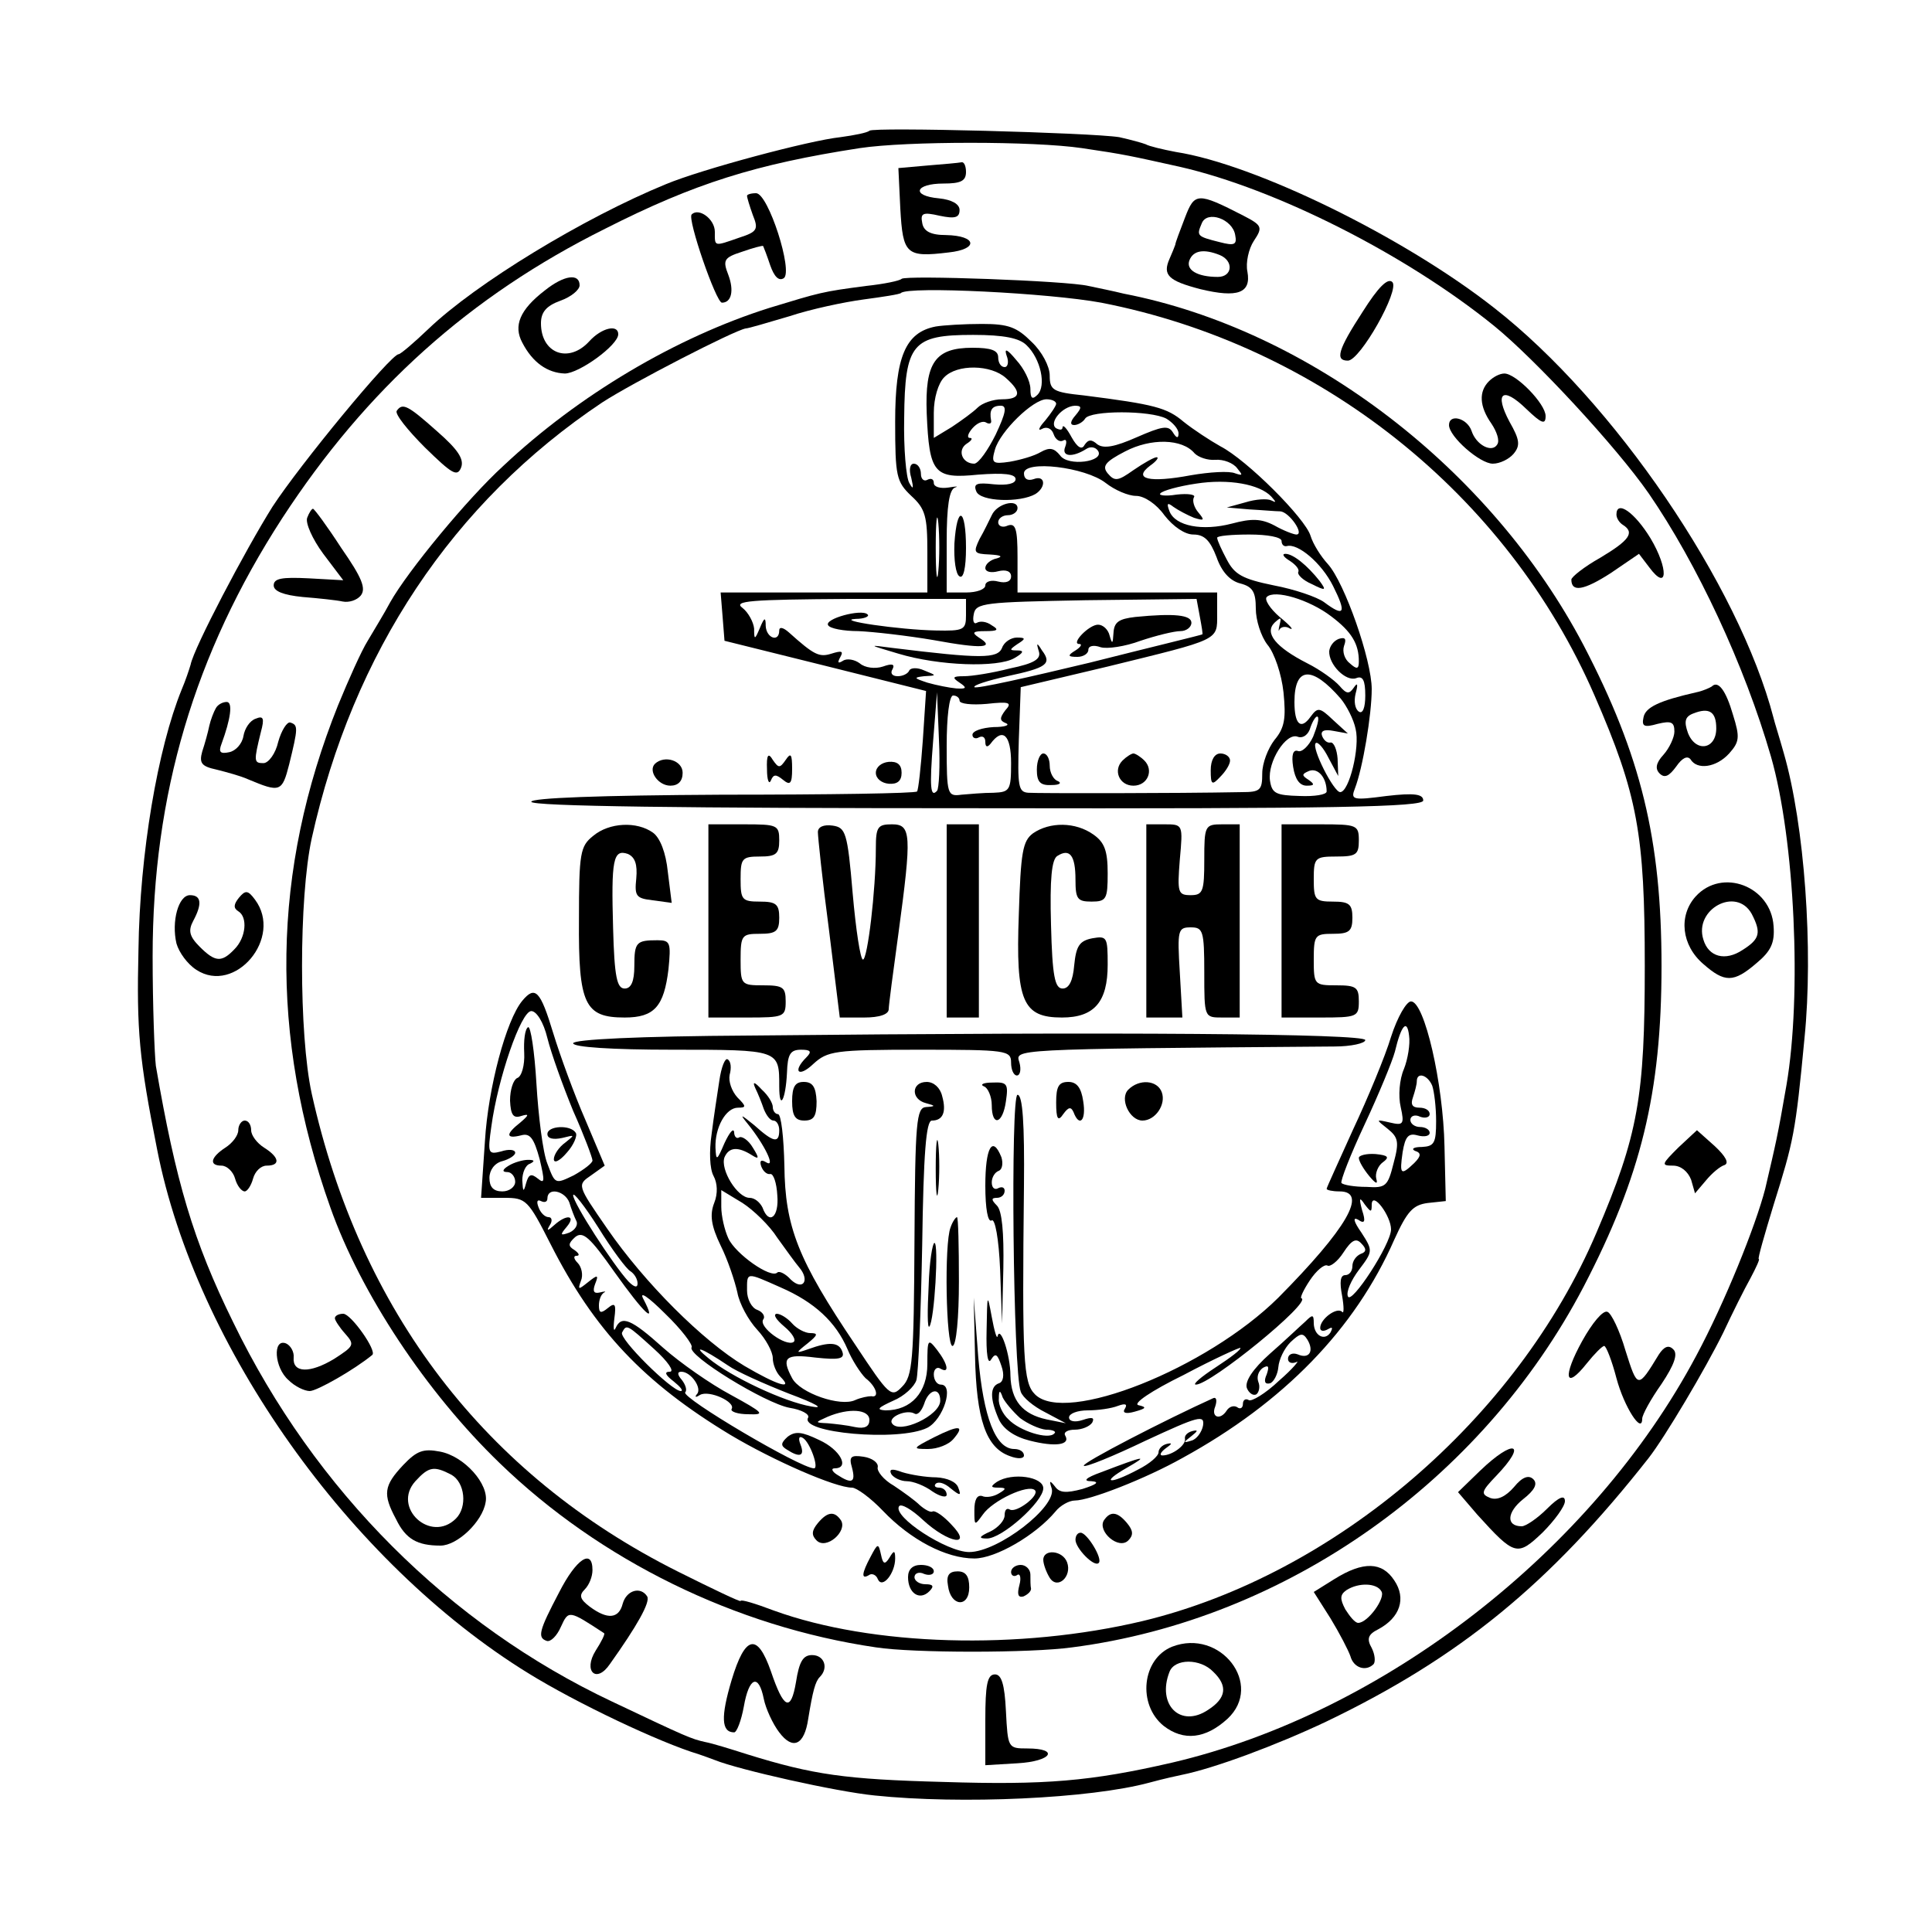 <?xml version="1.0" standalone="no"?>
<!DOCTYPE svg PUBLIC "-//W3C//DTD SVG 20010904//EN"
 "http://www.w3.org/TR/2001/REC-SVG-20010904/DTD/svg10.dtd">
<svg version="1.0" xmlns="http://www.w3.org/2000/svg"
 width="300pt" height="300pt" viewBox="0 0 300 300"
 preserveAspectRatio="xMidYMid meet">
<g transform="translate(0,300) scale(0.1,-0.1)"
fill="#000000" stroke="none">
<path d="M1350 2797 c-3 -3 -23 -7 -45 -10 -48 -5 -216 -50 -271 -73 -127 -52
-295 -154 -369 -225 -22 -21 -43 -39 -46 -39 -12 0 -153 -171 -196 -237 -42
-67 -122 -219 -127 -245 -2 -7 -8 -25 -14 -39 -37 -91 -65 -254 -67 -404 -3
-126 1 -169 29 -310 60 -306 299 -642 576 -813 76 -47 205 -108 265 -126 6 -2
17 -6 25 -9 37 -15 188 -49 248 -55 134 -14 335 -5 427 20 22 6 45 11 50 12
50 10 147 46 225 83 206 99 346 213 500 409 25 32 88 138 116 195 14 30 33 68
42 84 9 17 15 30 13 30 -2 0 9 38 23 84 31 99 34 111 48 259 14 138 0 331 -32
442 -7 25 -15 50 -16 55 -54 207 -248 492 -434 637 -140 110 -371 223 -494
242 -21 4 -42 9 -47 12 -5 2 -23 7 -41 11 -44 7 -382 16 -388 10z m330 -27
c68 -10 75 -12 152 -29 149 -34 351 -136 488 -247 64 -52 190 -188 240 -260
75 -109 149 -267 190 -409 37 -129 48 -370 24 -510 -14 -81 -16 -88 -33 -161
-15 -58 -63 -177 -107 -259 -161 -303 -485 -555 -814 -632 -126 -29 -197 -35
-355 -30 -152 4 -202 11 -305 43 -25 8 -54 17 -65 19 -22 5 -27 7 -145 63
-252 119 -461 327 -588 589 -62 126 -89 218 -120 398 -2 17 -5 93 -5 170 0
251 65 470 201 680 131 201 291 345 502 450 138 70 233 100 395 125 73 11 270
11 345 0z"/>
<path d="M1440 2743 l-45 -4 3 -63 c4 -71 9 -76 75 -68 47 5 44 26 -4 27 -24
0 -35 6 -37 19 -3 15 1 17 27 11 24 -5 31 -3 31 9 0 9 -12 16 -32 18 -44 4
-37 23 7 23 27 0 35 4 35 18 0 9 -3 16 -7 15 -5 -1 -28 -3 -53 -5z"/>
<path d="M1160 2696 c0 -3 4 -16 9 -30 9 -22 7 -26 -21 -35 -40 -14 -38 -14
-38 9 0 20 -25 38 -36 27 -7 -7 38 -137 47 -137 15 0 19 19 10 43 -9 23 -7 27
21 36 17 6 32 10 33 9 1 -2 6 -15 11 -30 6 -17 13 -25 21 -20 15 10 -24 132
-43 132 -8 0 -14 -2 -14 -4z"/>
<path d="M1840 2662 c-8 -21 -15 -39 -15 -42 -1 -3 -5 -13 -9 -22 -11 -25 -2
-34 48 -47 58 -14 79 -6 73 27 -3 14 2 36 10 48 14 21 13 24 -16 39 -72 37
-76 36 -91 -3z m78 -27 c3 -15 -1 -17 -24 -11 -36 9 -36 10 -28 29 8 21 48 7
52 -18z m-24 -31 c22 -9 20 -34 -3 -34 -32 0 -50 11 -44 26 6 15 22 18 47 8z"/>
<path d="M846 2549 c-39 -30 -49 -55 -35 -81 16 -31 39 -47 66 -48 22 0 83 44
83 61 0 16 -26 10 -45 -11 -32 -35 -75 -19 -75 28 0 17 8 27 30 35 17 6 30 17
30 24 0 19 -24 16 -54 -8z"/>
<path d="M1400 2567 c-3 -3 -27 -8 -55 -11 -69 -9 -71 -10 -150 -34 -146 -46
-297 -136 -413 -245 -56 -51 -149 -164 -176 -212 -9 -17 -25 -43 -35 -60 -10
-16 -30 -61 -46 -100 -103 -257 -107 -513 -12 -780 47 -133 149 -287 263 -397
156 -151 366 -254 584 -286 58 -9 240 -9 305 0 332 43 636 258 794 560 89 171
121 301 121 498 0 197 -32 327 -121 498 -144 274 -425 490 -714 546 -16 4 -41
9 -55 12 -33 8 -284 17 -290 11z m310 -37 c339 -66 630 -297 766 -610 67 -154
78 -215 78 -420 0 -203 -10 -262 -75 -414 -123 -289 -406 -531 -704 -603 -193
-46 -421 -39 -573 16 -29 11 -52 18 -52 15 0 -2 -44 19 -98 46 -299 150 -493
404 -568 742 -20 92 -20 304 0 396 64 289 219 522 451 677 46 30 205 112 223
115 4 0 34 9 68 19 33 11 85 22 115 26 30 4 56 8 58 10 11 11 230 0 311 -15z"/>
<path d="M1453 2493 c-47 -9 -63 -47 -63 -148 0 -85 2 -93 25 -115 22 -20 25
-32 25 -87 l0 -63 -161 0 -160 0 3 -37 3 -38 157 -39 156 -39 -5 -76 c-3 -42
-7 -78 -9 -80 -3 -3 -138 -5 -302 -5 -191 -1 -297 -5 -297 -11 0 -7 238 -10
693 -10 560 -1 692 2 692 12 0 10 -14 12 -57 7 -53 -7 -56 -6 -49 12 12 31 26
114 26 154 0 45 -42 165 -68 194 -11 12 -23 31 -27 44 -8 27 -99 118 -140 139
-16 9 -42 26 -57 38 -26 22 -45 27 -155 41 -48 5 -53 8 -53 31 0 14 -12 37
-28 52 -23 23 -36 28 -77 28 -28 0 -60 -2 -72 -4z m141 -29 c22 -21 31 -63 17
-77 -8 -8 -11 -6 -11 9 0 12 -10 32 -22 45 -14 17 -19 19 -15 7 4 -10 2 -18
-3 -18 -6 0 -10 7 -10 15 0 11 -11 15 -40 15 -58 0 -74 -23 -71 -102 4 -93 11
-102 80 -95 40 3 58 1 58 -7 0 -7 -13 -10 -34 -8 -26 3 -32 1 -27 -11 6 -16
68 -18 92 -4 17 11 15 30 -3 23 -9 -3 -15 0 -15 9 0 21 95 10 127 -15 14 -11
35 -20 47 -20 13 0 32 -13 44 -30 14 -18 32 -30 45 -30 17 0 26 -9 36 -35 8
-23 21 -37 37 -41 19 -5 24 -13 24 -39 0 -18 8 -43 18 -56 11 -13 22 -46 25
-74 4 -40 2 -55 -14 -74 -10 -13 -19 -36 -19 -52 0 -26 -3 -29 -32 -29 -102
-2 -316 -2 -331 -1 -16 1 -17 10 -15 82 l3 82 135 32 c175 43 170 40 170 81
l0 34 -155 0 -155 0 0 55 c0 44 -3 53 -15 49 -8 -4 -15 -1 -15 5 0 6 7 11 15
11 8 0 15 5 15 11 0 15 -32 7 -40 -11 -4 -8 -12 -25 -19 -37 -10 -21 -9 -23
16 -24 17 -1 21 -3 11 -6 -10 -2 -18 -9 -18 -15 0 -6 9 -8 20 -5 12 3 20 0 20
-8 0 -8 -8 -11 -20 -8 -11 3 -20 0 -20 -6 0 -6 -13 -11 -30 -11 l-30 0 0 79
c0 55 4 81 13 84 6 2 2 2 -10 0 -13 -2 -23 1 -23 7 0 6 -4 8 -10 5 -5 -3 -10
1 -10 9 0 9 -5 16 -11 16 -6 0 -8 -9 -4 -22 4 -17 3 -19 -3 -8 -5 8 -9 54 -8
101 1 116 13 129 107 129 48 0 72 -5 83 -16z m-32 -51 c25 -22 23 -33 -6 -33
-14 0 -31 -6 -38 -13 -7 -7 -25 -20 -40 -30 l-28 -17 0 39 c0 23 7 46 16 55
20 21 73 20 96 -1z m78 -40 c0 -3 -8 -15 -17 -26 -10 -11 -12 -17 -5 -13 7 4
15 1 18 -8 3 -9 10 -13 15 -10 5 3 6 -2 3 -10 -6 -15 11 -17 33 -3 6 4 14 3
18 -3 11 -17 -47 -25 -59 -7 -9 11 -16 13 -30 5 -10 -6 -31 -12 -48 -15 -27
-4 -29 -2 -23 19 8 28 59 78 80 78 8 0 15 -3 15 -7z m-94 -48 c-12 -24 -26
-44 -33 -45 -19 0 -27 21 -12 31 8 5 10 9 5 9 -5 0 -3 7 4 15 7 8 16 12 21 9
5 -3 9 -2 8 3 -3 16 1 23 15 23 10 0 8 -11 -8 -45z m124 30 c-8 -9 -9 -15 -2
-15 6 0 14 5 17 10 8 13 101 13 126 0 10 -6 19 -16 19 -23 0 -8 -3 -8 -9 2 -7
11 -17 9 -56 -8 -34 -15 -51 -18 -61 -11 -9 8 -14 8 -20 -1 -4 -8 -11 -4 -20
12 -7 13 -13 20 -14 16 0 -5 -4 -5 -10 -2 -12 8 9 34 29 35 11 0 11 -3 1 -15z
m185 -59 c6 -6 20 -11 32 -10 13 1 28 -5 34 -13 9 -11 9 -12 -3 -8 -9 4 -40 2
-69 -3 -64 -12 -91 -6 -63 15 10 7 14 13 10 13 -4 0 -20 -9 -36 -20 -24 -17
-29 -18 -40 -5 -9 11 -4 18 27 34 40 21 89 20 108 -3z m119 -67 c8 -9 8 -10 0
-6 -6 3 -24 2 -40 -3 l-29 -8 35 -3 c19 -1 41 -3 48 -3 14 -1 38 -36 25 -36
-4 0 -20 6 -34 14 -21 11 -36 11 -66 3 -46 -12 -88 -4 -97 19 -5 13 -3 14 6 7
7 -5 22 -13 32 -17 16 -5 17 -4 7 8 -7 8 -10 19 -7 24 3 4 -9 6 -27 4 -18 -3
-29 -1 -25 2 3 4 28 11 55 15 51 8 99 -1 117 -20z m-517 -116 c-2 -21 -4 -4
-4 37 0 41 2 58 4 38 2 -21 2 -55 0 -75z m533 47 c0 -5 3 -9 8 -8 17 5 54 -26
72 -62 21 -42 18 -49 -14 -25 -11 8 -46 20 -78 26 -49 10 -61 17 -73 40 -8 15
-15 30 -15 34 0 3 23 5 50 5 28 0 50 -4 50 -10z m77 -117 c32 -24 43 -43 43
-70 0 -12 -3 -13 -14 -3 -8 6 -12 18 -9 27 4 11 2 14 -8 11 -8 -3 -14 -11 -15
-19 -1 -21 26 -48 42 -42 10 4 14 -3 14 -27 0 -19 -4 -29 -10 -25 -6 4 -8 16
-5 28 4 15 3 18 -3 9 -7 -10 -11 -10 -22 3 -8 9 -30 25 -50 35 -49 25 -67 47
-51 63 10 9 11 9 8 -3 -2 -8 -2 -12 0 -7 3 4 10 5 16 1 7 -3 0 5 -16 18 -15
13 -24 27 -20 31 12 12 66 -4 100 -30z m-567 2 c0 -23 -3 -25 -47 -24 -56 1
-159 16 -124 18 13 0 22 4 18 7 -9 9 -68 -7 -61 -17 3 -5 24 -9 47 -9 23 -1
76 -7 117 -14 76 -14 96 -12 70 4 -12 8 -9 10 10 10 19 0 22 2 10 9 -8 6 -18
7 -23 4 -5 -3 -7 3 -5 13 3 18 16 19 174 22 l172 2 5 -27 c3 -16 5 -28 4 -28
-1 -1 -80 -20 -175 -44 -96 -23 -176 -41 -179 -38 -2 3 20 10 51 17 61 13 70
19 54 40 -8 13 -9 12 -5 -1 4 -12 -6 -19 -45 -27 -27 -7 -59 -12 -71 -12 -18
0 -19 -2 -7 -10 12 -8 11 -10 -5 -9 -11 1 -31 5 -45 9 -21 7 -22 8 -5 10 20 1
20 1 0 9 -11 5 -21 4 -23 0 -2 -5 -10 -9 -18 -9 -9 0 -12 5 -8 11 4 8 -1 9
-15 4 -12 -4 -28 -2 -36 5 -8 6 -20 8 -26 4 -8 -5 -9 -3 -4 6 5 9 2 10 -14 5
-19 -6 -27 -2 -66 33 -9 8 -15 9 -15 3 0 -19 -20 -12 -21 7 0 14 -2 14 -9 -3
-8 -19 -9 -19 -9 -1 -1 10 -9 25 -18 32 -15 11 11 13 165 14 l182 0 0 -25z
m582 -130 c9 -11 20 -32 23 -47 7 -28 -10 -98 -24 -98 -10 0 -45 69 -38 76 3
3 12 -7 20 -23 l15 -28 -1 27 c-1 14 -6 26 -11 25 -5 -1 -10 3 -13 10 -3 8 3
11 18 8 l22 -4 -23 21 c-21 20 -24 20 -35 5 -15 -21 -25 -12 -25 23 0 55 27
57 72 5z m-627 -143 c-10 -11 -12 4 -6 78 l6 75 3 -74 c2 -40 0 -76 -3 -79z
m35 140 c0 -5 19 -7 42 -5 36 4 40 2 29 -10 -9 -12 -9 -16 1 -20 7 -3 -2 -6
-19 -6 -18 -1 -33 -6 -33 -12 0 -5 5 -7 10 -4 6 3 10 0 10 -7 0 -8 3 -9 8 -3
19 26 32 14 32 -30 0 -42 -2 -45 -27 -46 -16 0 -38 -2 -50 -3 -22 -3 -23 0
-23 76 0 45 4 78 10 78 6 0 10 -4 10 -8z m549 -56 c-7 -15 -18 -25 -24 -22 -7
2 -10 -6 -7 -25 3 -19 10 -29 21 -29 12 0 13 2 3 9 -11 7 -11 9 1 14 14 5 27
-11 27 -32 0 -5 -19 -8 -42 -7 -37 1 -43 4 -46 24 -4 29 25 75 43 68 8 -3 17
3 20 15 4 11 9 18 11 16 3 -2 -1 -16 -7 -31z"/>
<path d="M1482 2156 c-1 -25 2 -48 8 -51 6 -4 10 13 10 44 0 63 -14 68 -18 7z"/>
<path d="M1610 1805 c0 -19 5 -25 23 -24 12 0 16 3 10 6 -7 2 -13 13 -13 24 0
10 -4 19 -10 19 -5 0 -10 -11 -10 -25z"/>
<path d="M1743 1819 c-15 -15 -5 -39 17 -39 22 0 32 24 17 39 -6 6 -14 11 -17
11 -3 0 -11 -5 -17 -11z"/>
<path d="M1880 1804 c0 -23 2 -24 15 -10 8 8 15 19 15 25 0 6 -7 11 -15 11 -9
0 -15 -10 -15 -26z"/>
<path d="M2003 2129 c9 -6 15 -13 13 -17 -2 -4 7 -13 21 -19 22 -11 23 -10 12
5 -19 24 -41 42 -53 42 -6 0 -3 -5 7 -11z"/>
<path d="M1763 2042 c-26 -3 -33 -8 -34 -25 -1 -17 -2 -18 -6 -4 -2 9 -10 17
-18 17 -14 0 -43 -30 -29 -30 5 0 2 -5 -6 -10 -13 -8 -12 -10 3 -10 9 0 17 5
17 11 0 6 8 8 19 4 10 -3 38 1 62 10 24 8 52 15 62 15 9 0 17 6 17 13 0 12
-26 15 -87 9z"/>
<path d="M1556 1994 c-7 -17 -33 -17 -171 0 -38 5 -37 5 10 -9 63 -19 154 -22
180 -7 14 8 16 12 5 12 -13 0 -13 1 0 10 13 8 13 10 -1 10 -9 0 -20 -7 -23
-16z"/>
<path d="M1191 1805 c0 -16 3 -24 6 -17 4 10 8 10 19 1 11 -9 14 -6 14 17 0
23 -2 26 -10 14 -9 -13 -11 -13 -20 0 -7 12 -10 8 -9 -15z"/>
<path d="M1017 1814 c-11 -11 5 -34 24 -34 12 0 19 7 19 20 0 19 -28 28 -43
14z"/>
<path d="M1360 1800 c0 -9 9 -16 20 -17 13 -1 20 4 20 17 0 13 -7 18 -20 17
-11 -1 -20 -8 -20 -17z"/>
<path d="M921 1702 c-20 -16 -22 -26 -22 -130 -1 -132 9 -152 71 -152 46 0 61
17 68 75 4 41 3 45 -17 45 -33 0 -36 -3 -36 -40 0 -24 -5 -35 -15 -35 -12 0
-16 18 -18 94 -3 106 0 123 23 115 11 -5 15 -16 13 -38 -3 -28 0 -31 26 -34
l29 -4 -6 48 c-3 30 -12 53 -23 61 -25 18 -68 16 -93 -5z"/>
<path d="M1100 1570 l0 -150 60 0 c57 0 60 1 60 25 0 22 -4 25 -35 25 -34 0
-35 1 -35 40 0 38 2 40 30 40 25 0 30 4 30 25 0 21 -5 25 -30 25 -28 0 -30 3
-30 35 0 32 2 35 30 35 25 0 30 4 30 25 0 24 -3 25 -55 25 l-55 0 0 -150z"/>
<path d="M1270 1708 c0 -7 7 -75 17 -150 l17 -138 38 0 c24 0 38 5 38 13 0 6
7 59 15 117 21 155 20 170 -10 170 -22 0 -25 -4 -25 -37 0 -66 -13 -173 -20
-173 -4 0 -11 46 -16 103 -8 95 -11 102 -31 105 -14 2 -23 -2 -23 -10z"/>
<path d="M1470 1570 l0 -150 25 0 25 0 0 150 0 150 -25 0 -25 0 0 -150z"/>
<path d="M1604 1706 c-16 -12 -19 -29 -22 -126 -5 -135 6 -160 67 -160 50 0
71 24 71 82 0 43 -1 45 -24 41 -20 -4 -25 -12 -28 -42 -2 -24 -8 -36 -18 -36
-12 0 -16 19 -18 99 -2 71 1 102 10 107 19 12 28 1 28 -37 0 -30 3 -34 25 -34
23 0 25 4 25 44 0 35 -5 48 -22 60 -28 20 -68 20 -94 2z"/>
<path d="M1780 1570 l0 -150 28 0 28 0 -4 70 c-4 66 -3 70 17 70 19 0 21 -5
21 -70 0 -70 0 -70 28 -70 l27 0 0 150 0 150 -27 0 c-27 0 -28 -2 -28 -55 0
-49 -2 -55 -21 -55 -20 0 -21 4 -17 55 5 55 5 55 -24 55 l-28 0 0 -150z"/>
<path d="M1990 1570 l0 -150 60 0 c57 0 60 1 60 25 0 22 -4 25 -35 25 -34 0
-35 1 -35 40 0 38 2 40 30 40 25 0 30 4 30 25 0 21 -5 25 -30 25 -28 0 -30 3
-30 35 0 33 2 35 35 35 31 0 35 3 35 25 0 24 -3 25 -60 25 l-60 0 0 -150z"/>
<path d="M811 1446 c-25 -30 -53 -135 -58 -218 l-6 -88 36 0 c34 0 37 -3 72
-72 68 -134 145 -215 279 -296 67 -40 163 -82 189 -82 7 0 29 -16 48 -36 43
-45 98 -74 142 -74 33 0 95 36 126 73 7 9 21 17 30 17 23 0 110 34 167 66 157
86 268 200 329 339 20 44 29 54 52 57 l28 3 -2 85 c-2 98 -31 225 -52 225 -7
0 -21 -24 -31 -55 -9 -30 -36 -95 -59 -144 -22 -49 -41 -90 -41 -92 0 -2 9 -4
20 -4 45 0 11 -58 -95 -165 -111 -110 -331 -198 -378 -150 -18 18 -20 53 -17
323 1 97 -2 142 -10 142 -11 0 -7 -430 5 -461 3 -9 20 -23 38 -32 l32 -17 -30
6 c-37 8 -55 29 -56 68 0 32 -16 79 -20 61 -1 -5 -5 8 -9 30 -7 38 -7 36 -8
-20 -1 -38 2 -55 7 -46 7 11 10 8 16 -10 5 -14 3 -25 -4 -27 -14 -5 -14 -24 0
-56 7 -15 24 -27 48 -33 39 -10 64 -7 55 8 -3 5 4 9 15 9 11 0 23 5 27 11 4 8
0 9 -15 4 -12 -4 -21 -2 -21 4 0 6 13 11 29 11 16 0 37 3 47 7 11 4 15 3 11
-4 -5 -7 1 -9 15 -5 18 5 19 7 6 10 -10 2 19 22 70 47 47 25 87 43 88 42 2 -2
-15 -15 -38 -30 -23 -15 -37 -27 -31 -27 23 0 180 128 164 134 -3 0 3 13 13
28 10 15 22 25 27 23 4 -3 16 6 25 20 13 20 20 23 28 14 8 -8 8 -13 -1 -16 -7
-3 -13 -11 -13 -19 0 -8 -5 -14 -11 -14 -8 0 -9 -11 -5 -32 3 -17 3 -29 0 -25
-8 8 -34 -11 -34 -25 0 -5 5 -6 12 -2 7 4 8 3 4 -5 -9 -14 -26 -5 -26 15 0 13
-2 13 -13 2 -8 -7 -32 -30 -55 -50 -27 -24 -39 -43 -36 -53 3 -8 10 -13 15
-10 4 3 6 12 3 19 -3 8 0 17 7 22 9 5 10 2 6 -10 -5 -11 -3 -16 5 -14 6 2 12
14 13 25 1 12 9 29 19 39 15 14 19 15 26 4 11 -18 3 -31 -15 -23 -8 3 -15 0
-15 -7 0 -6 6 -8 13 -5 6 4 -5 -10 -27 -29 -21 -20 -43 -33 -47 -30 -5 3 -9 0
-9 -6 0 -6 -4 -9 -9 -5 -5 3 -12 1 -16 -5 -10 -16 -25 -11 -18 6 3 9 2 15 -3
13 -73 -33 -205 -101 -201 -105 2 -3 46 15 96 39 82 38 92 41 89 23 -2 -10
-10 -21 -18 -23 -13 -4 -13 -3 0 7 10 8 11 10 2 8 -8 -2 -13 -7 -12 -12 2 -10
-20 -26 -35 -26 -5 0 -3 5 5 11 10 7 11 9 2 7 -8 -2 -13 -8 -13 -13 0 -6 -14
-18 -32 -27 -45 -24 -59 -21 -17 3 35 20 28 19 -40 -7 -25 -9 -29 -14 -15 -14
13 -1 8 -5 -14 -12 -26 -7 -36 -6 -43 4 -8 10 -9 9 -5 -3 9 -28 -83 -99 -128
-99 -35 0 -119 55 -109 71 3 5 20 -5 37 -21 40 -37 79 -43 44 -7 -12 13 -25
22 -29 20 -3 -2 -12 3 -20 10 -7 7 -25 20 -40 30 -16 9 -27 23 -25 29 1 7 -9
14 -22 16 -20 3 -23 0 -18 -17 6 -23 0 -26 -23 -11 -8 5 -10 10 -4 10 24 0 9
29 -24 44 -27 13 -37 14 -49 5 -11 -10 -11 -14 -1 -20 20 -13 28 -10 21 8 -4
10 -2 14 4 10 11 -7 25 -47 17 -47 -21 0 -207 110 -200 118 3 3 1 11 -5 19 -7
8 -8 13 -1 13 15 0 33 -26 24 -35 -4 -5 -1 -5 5 -1 14 8 56 -11 49 -22 -2 -4
10 -8 26 -8 27 -1 24 2 -27 30 -32 17 -79 50 -105 73 -50 45 -65 51 -74 31 -3
-7 -4 -1 -2 15 3 22 1 25 -10 16 -11 -9 -14 -8 -14 4 0 8 3 17 8 20 4 2 1 2
-7 0 -9 -2 -11 2 -7 13 6 15 4 15 -11 3 -15 -12 -16 -12 -11 2 4 9 1 22 -5 28
-6 6 -7 11 -2 11 6 0 4 4 -3 9 -10 6 -10 10 1 20 12 10 23 0 61 -54 47 -66 67
-84 45 -42 -7 13 7 4 34 -23 25 -24 43 -48 41 -52 -8 -12 114 -87 152 -94 19
-3 31 -10 29 -15 -15 -24 141 -38 185 -16 25 13 42 67 21 67 -6 0 -11 7 -11
16 0 8 5 12 10 9 15 -9 12 7 -5 29 -14 18 -15 17 -15 -22 0 -44 -25 -72 -65
-72 -15 1 -12 4 12 15 17 7 33 22 36 32 3 10 7 105 9 210 2 141 6 193 15 193
17 0 23 13 16 38 -3 13 -13 22 -24 22 -24 0 -25 -27 -1 -33 15 -4 15 -5 0 -6
-15 -1 -17 -22 -18 -208 -1 -186 -3 -210 -19 -226 -17 -18 -20 -15 -73 65 -89
132 -109 183 -110 278 -1 44 -5 80 -10 80 -4 0 -8 5 -8 11 0 6 -7 18 -17 27
-12 13 -15 13 -10 2 4 -8 10 -23 13 -32 4 -10 10 -18 15 -18 5 0 9 -7 9 -15 0
-21 -9 -19 -39 8 -21 17 -23 18 -10 2 26 -32 44 -69 29 -60 -8 5 -11 3 -8 -6
3 -8 9 -13 14 -12 5 1 10 -14 11 -33 3 -34 -13 -47 -23 -19 -4 8 -12 15 -20
15 -19 0 -46 44 -39 63 7 16 21 17 43 3 11 -7 11 -4 1 12 -7 12 -17 18 -21 16
-4 -3 -8 1 -8 8 -1 7 -7 0 -15 -17 -12 -28 -13 -28 -14 -7 -1 31 16 62 35 62
13 0 13 2 -1 16 -9 10 -14 25 -12 35 3 11 2 21 -3 24 -4 3 -10 -12 -13 -33 -3
-20 -9 -58 -12 -83 -4 -27 -3 -54 3 -65 6 -11 7 -27 1 -42 -7 -18 -5 -35 10
-66 11 -22 22 -55 26 -73 3 -17 17 -43 31 -58 13 -14 24 -34 24 -44 0 -9 5
-22 12 -29 21 -21 -5 -13 -56 17 -65 39 -155 129 -213 213 -47 68 -47 68 -25
83 l21 15 -30 71 c-17 39 -39 99 -50 135 -20 66 -28 74 -48 50z m39 -58 c6
-24 24 -74 40 -113 17 -38 30 -73 30 -77 0 -4 -13 -14 -29 -23 -29 -14 -29
-14 -41 18 -7 17 -14 74 -17 124 -3 51 -9 90 -13 88 -5 -3 -7 -21 -6 -40 1
-19 -4 -37 -11 -39 -6 -3 -11 -18 -11 -35 1 -22 5 -28 17 -24 13 4 13 2 -1
-10 -23 -18 -23 -26 1 -20 14 4 20 -4 29 -37 8 -34 8 -39 -3 -30 -10 8 -14 7
-18 -7 -4 -15 -5 -14 -6 4 0 12 5 24 12 26 8 4 7 6 -3 6 -8 0 -22 -4 -30 -9
-10 -6 -11 -10 -2 -10 6 0 12 -7 12 -15 0 -8 -9 -15 -20 -15 -14 0 -20 7 -20
21 0 12 8 23 20 26 11 3 20 9 20 13 0 5 -10 6 -22 2 -20 -5 -21 -3 -15 39 10
74 46 179 62 179 8 0 19 -17 25 -42z m1330 -48 c-7 -16 -9 -42 -5 -59 6 -27 4
-29 -17 -24 -22 5 -22 5 -3 -10 16 -13 18 -20 9 -53 -9 -36 -12 -39 -42 -37
-19 0 -36 3 -39 6 -2 3 14 44 36 91 22 47 43 98 47 113 10 42 19 51 22 25 2
-13 -2 -37 -8 -52z m44 -26 c3 -9 6 -33 6 -55 0 -34 -3 -39 -22 -40 -13 0 -17
-3 -11 -6 10 -3 10 -8 -1 -19 -21 -20 -23 -18 -18 17 4 24 9 30 23 26 11 -3
19 -1 19 4 0 5 -7 9 -15 9 -8 0 -15 5 -15 11 0 6 7 9 15 5 8 -3 15 -1 15 4 0
6 -7 10 -16 10 -11 0 -14 5 -10 16 3 9 6 20 6 25 0 15 17 10 24 -7z m-1340
-181 c3 -10 8 -23 11 -29 3 -6 -2 -14 -11 -18 -14 -5 -15 -4 -4 9 15 18 0 20
-19 3 -11 -10 -13 -10 -7 0 4 6 3 12 -2 12 -6 0 -13 7 -16 16 -3 8 -2 12 4 9
6 -3 10 -1 10 4 0 18 27 12 34 -6z m95 -107 c6 -4 11 -12 11 -19 0 -7 -5 -6
-14 3 -24 26 -86 122 -86 134 0 6 18 -17 39 -50 21 -34 44 -65 50 -68z m228
52 c13 -18 28 -39 34 -46 17 -20 6 -37 -13 -19 -8 9 -18 14 -21 11 -10 -10
-65 29 -76 53 -6 13 -11 35 -11 49 l0 26 33 -20 c17 -11 42 -35 54 -54z m923
52 c1 21 30 -18 30 -39 0 -23 -62 -118 -67 -104 -3 7 5 25 17 41 22 29 22 30
4 58 -12 17 -14 25 -5 20 10 -7 12 -3 6 15 -5 19 -4 21 4 9 10 -13 11 -13 11
0z m-918 -129 c53 -23 86 -54 104 -96 7 -17 20 -37 28 -45 17 -13 22 -31 9
-28 -5 0 -16 -2 -25 -6 -23 -11 -86 11 -98 34 -17 32 -11 38 36 32 37 -4 46
-2 42 9 -5 15 -20 16 -53 4 -20 -7 -20 -6 -1 9 16 13 17 16 4 16 -8 0 -21 7
-28 15 -7 8 -18 15 -24 15 -6 -1 -1 -9 12 -20 12 -10 19 -21 14 -24 -12 -7
-54 23 -47 35 4 5 -1 12 -9 15 -9 3 -16 17 -16 30 0 29 -2 29 52 5z m-196 -96
c21 -19 32 -35 24 -35 -9 0 -7 -5 6 -15 10 -8 16 -15 11 -15 -14 0 -97 82 -91
91 7 13 7 13 50 -26z m114 -25 c14 -10 57 -29 95 -44 43 -16 56 -24 35 -20
-42 7 -125 46 -160 75 -27 22 -10 16 30 -11z m330 -55 c0 -23 -64 -53 -75 -35
-6 10 23 22 35 15 5 -3 11 4 15 15 7 23 25 27 25 5z m124 -27 c12 -9 30 -17
40 -18 11 0 17 -3 13 -6 -9 -10 -54 4 -71 22 -9 8 -16 23 -15 32 0 14 2 14 6
2 4 -8 16 -22 27 -32z m-234 -3 c0 -10 -7 -14 -22 -11 -13 3 -32 5 -43 6 -20
1 -20 1 0 10 33 14 65 12 65 -5z"/>
<path d="M850 1239 c0 -7 9 -9 23 -6 20 5 20 5 5 -7 -10 -7 -18 -19 -18 -26 0
-7 9 -3 20 10 11 12 17 27 14 31 -8 13 -44 11 -44 -2z"/>
<path d="M2110 1202 c0 -5 7 -17 16 -28 10 -12 14 -14 11 -4 -2 8 3 20 10 25
11 8 9 11 -11 13 -14 1 -26 -2 -26 -6z"/>
<path d="M1163 1392 c-171 -1 -273 -6 -273 -12 0 -6 60 -10 154 -10 167 0 166
0 166 -57 0 -39 10 -21 12 21 1 29 5 36 22 36 15 0 17 -3 8 -12 -22 -22 -12
-32 11 -10 22 20 33 22 165 22 135 0 142 -1 142 -20 0 -11 4 -20 9 -20 5 0 7
9 4 20 -6 21 -22 21 489 25 26 0 48 5 48 10 0 10 -381 13 -957 7z"/>
<path d="M1230 1290 c0 -23 5 -30 19 -30 15 0 19 7 19 30 -1 22 -6 30 -20 30
-13 0 -18 -7 -18 -30z"/>
<path d="M1528 1313 c6 -2 12 -16 12 -29 0 -34 17 -30 22 6 4 27 2 30 -21 29
-14 0 -20 -3 -13 -6z"/>
<path d="M1640 1288 c0 -26 3 -30 11 -18 8 11 12 12 16 3 9 -24 20 -13 15 17
-3 21 -10 30 -23 30 -15 0 -19 -7 -19 -32z"/>
<path d="M1752 1308 c-14 -14 2 -48 22 -48 20 0 37 25 30 44 -7 19 -35 21 -52
4z"/>
<path d="M1453 1185 c0 -38 2 -53 4 -32 2 20 2 52 0 70 -2 17 -4 1 -4 -38z"/>
<path d="M1530 1159 c0 -36 4 -58 10 -54 5 3 11 -28 13 -77 l3 -83 2 86 c1 55
-2 89 -10 97 -9 9 -9 12 0 12 7 0 12 5 12 11 0 5 -4 7 -10 4 -5 -3 -10 0 -10
9 0 8 5 16 11 18 5 2 7 11 4 21 -14 35 -25 15 -25 -44z"/>
<path d="M1476 1094 c-10 -25 -7 -184 3 -184 6 0 10 45 10 100 0 55 -1 100 -3
100 -2 0 -7 -7 -10 -16z"/>
<path d="M1442 1003 c-2 -38 -2 -66 1 -63 8 9 15 130 8 130 -3 0 -8 -30 -9
-67z"/>
<path d="M1514 895 c2 -99 17 -143 54 -156 13 -5 22 -4 22 1 0 6 -7 10 -15 10
-29 0 -48 49 -56 143 l-7 92 2 -90z"/>
<path d="M1450 768 c-33 -17 -34 -18 -9 -18 15 0 32 7 39 15 19 22 10 23 -30
3z"/>
<path d="M1384 711 c4 -6 15 -11 24 -11 10 0 28 -7 40 -16 12 -8 22 -10 22 -5
0 6 -5 11 -12 11 -6 0 -8 3 -5 6 4 4 14 1 23 -7 15 -12 17 -12 12 1 -3 9 -17
15 -34 16 -16 0 -40 4 -53 8 -16 6 -21 5 -17 -3z"/>
<path d="M1548 699 c-10 -7 -10 -9 2 -9 13 0 13 -2 1 -9 -8 -5 -20 -7 -26 -4
-8 2 -12 -6 -12 -22 0 -24 0 -25 13 -7 15 22 71 48 81 38 8 -8 -29 -36 -39
-30 -5 3 -8 -1 -8 -9 0 -8 -10 -19 -22 -25 -18 -8 -19 -11 -6 -11 23 -1 88 57
88 78 0 18 -48 25 -72 10z"/>
<path d="M1270 635 c-10 -12 -10 -19 -2 -27 15 -15 48 14 38 31 -10 15 -21 14
-36 -4z"/>
<path d="M1714 639 c-10 -17 23 -46 38 -31 8 8 8 15 -2 27 -15 18 -26 19 -36
4z"/>
<path d="M1670 609 c0 -13 29 -43 36 -36 7 6 -18 47 -28 47 -5 0 -8 -5 -8 -11z"/>
<path d="M1352 583 c-14 -26 -15 -36 -3 -29 5 4 12 0 14 -6 7 -16 27 9 27 32
0 13 -2 13 -9 1 -7 -11 -10 -10 -13 5 -4 18 -5 18 -16 -3z"/>
<path d="M1620 578 c0 -7 5 -20 10 -28 12 -19 35 2 27 24 -7 19 -37 21 -37 4z"/>
<path d="M1410 551 c0 -25 18 -37 33 -22 8 8 6 11 -6 11 -9 0 -17 5 -17 11 0
6 7 9 15 5 8 -3 15 -1 15 4 0 6 -9 10 -20 10 -13 0 -20 -7 -20 -19z"/>
<path d="M1570 559 c0 -5 4 -8 9 -5 5 4 7 -4 4 -15 -4 -15 -2 -20 6 -18 7 3
12 8 12 12 -1 4 -1 14 -1 22 0 8 -7 15 -15 15 -8 0 -15 -5 -15 -11z"/>
<path d="M1472 538 c4 -33 33 -35 33 -3 0 17 -5 25 -18 25 -13 0 -18 -6 -15
-22z"/>
<path d="M2116 2516 c-39 -60 -43 -76 -23 -76 19 0 81 110 69 122 -7 7 -22 -8
-46 -46z"/>
<path d="M2312 2408 c-16 -16 -15 -39 4 -66 8 -12 13 -26 9 -32 -8 -14 -33 -1
-40 21 -7 20 -35 27 -35 9 0 -18 48 -60 68 -60 11 0 25 7 32 15 11 13 10 22
-6 50 -24 45 -11 56 26 20 24 -23 30 -25 30 -11 0 19 -46 66 -64 66 -7 0 -17
-5 -24 -12z"/>
<path d="M616 2362 c-3 -5 17 -30 44 -57 42 -41 50 -46 56 -31 5 13 -5 28 -37
56 -46 41 -54 45 -63 32z"/>
<path d="M477 2196 c-3 -8 8 -33 25 -56 l31 -41 -54 3 c-41 2 -54 0 -54 -11 0
-9 15 -15 45 -18 25 -2 53 -5 62 -7 10 -2 22 2 28 9 9 11 2 28 -30 74 -22 34
-42 61 -44 61 -2 0 -6 -6 -9 -14z"/>
<path d="M2510 2201 c0 -6 5 -13 10 -16 19 -12 10 -24 -35 -51 -25 -14 -45
-30 -45 -34 0 -20 19 -17 61 10 l44 30 16 -21 c29 -39 30 -2 2 45 -25 41 -53
60 -53 37z"/>
<path d="M2658 1934 c-3 -2 -14 -7 -24 -9 -57 -13 -79 -23 -82 -39 -3 -14 1
-16 22 -10 21 5 26 3 26 -12 0 -9 -8 -26 -17 -36 -12 -13 -13 -22 -6 -29 8 -8
15 -4 26 11 9 13 17 17 22 11 10 -17 40 -13 60 9 16 18 17 25 6 60 -11 38 -23
54 -33 44z m7 -65 c0 -33 -32 -38 -44 -7 -6 17 -5 25 8 30 25 10 36 3 36 -23z"/>
<path d="M335 1900 c-3 -5 -8 -18 -10 -27 -2 -10 -7 -28 -11 -40 -5 -18 -1
-23 22 -28 16 -4 38 -10 49 -15 50 -21 53 -20 64 23 14 57 14 61 2 65 -5 2
-14 -12 -19 -30 -4 -18 -15 -33 -23 -33 -15 0 -15 3 -4 48 6 22 4 26 -8 21 -9
-3 -17 -15 -19 -27 -2 -12 -12 -23 -22 -25 -14 -3 -17 0 -12 13 14 38 18 65 8
65 -6 0 -14 -4 -17 -10z"/>
<path d="M2633 1608 c-27 -30 -22 -76 12 -105 33 -29 47 -29 82 1 23 19 29 32
27 58 -4 62 -80 91 -121 46z m87 -27 c15 -29 13 -39 -14 -56 -27 -18 -53 -11
-61 16 -15 47 51 83 75 40z"/>
<path d="M371 1606 c-8 -10 -9 -16 -1 -21 15 -9 12 -41 -6 -59 -20 -21 -30
-20 -54 4 -16 16 -18 25 -10 40 14 26 13 40 -5 40 -18 0 -29 -41 -21 -75 4
-14 17 -32 31 -41 60 -39 135 50 91 109 -11 15 -15 15 -25 3z"/>
<path d="M370 1245 c0 -8 -9 -20 -20 -27 -23 -15 -26 -28 -6 -28 8 0 18 -9 21
-20 3 -11 10 -20 15 -20 4 0 10 9 13 20 3 11 12 20 21 20 22 0 20 13 -4 28
-11 7 -20 19 -20 27 0 8 -4 15 -10 15 -5 0 -10 -7 -10 -15z"/>
<path d="M2606 1218 c-26 -26 -27 -28 -8 -28 12 0 23 -9 28 -22 l6 -21 17 20
c9 11 22 22 29 24 7 3 2 13 -15 29 l-28 25 -29 -27z"/>
<path d="M2457 918 c-31 -56 -27 -78 7 -35 12 15 24 27 27 27 3 0 12 -23 19
-50 12 -45 40 -88 40 -63 0 6 13 30 30 54 20 30 26 47 18 54 -7 7 -14 4 -22
-8 -33 -54 -33 -54 -52 6 -9 31 -22 58 -28 60 -7 3 -24 -18 -39 -45z"/>
<path d="M520 953 c0 -3 7 -14 16 -24 15 -17 14 -19 -17 -39 -38 -23 -65 -22
-63 2 1 9 -5 19 -12 22 -21 8 -18 -38 4 -57 10 -10 25 -17 33 -17 11 0 69 33
97 56 8 6 -33 64 -45 64 -7 0 -13 -3 -13 -7z"/>
<path d="M626 725 c-30 -32 -32 -45 -11 -84 15 -31 33 -41 69 -41 26 0 65 37
70 67 6 28 -33 72 -71 79 -26 5 -36 1 -57 -21z m75 -15 c21 -12 25 -50 7 -68
-39 -39 -100 17 -63 58 21 23 29 24 56 10z"/>
<path d="M2298 716 l-34 -33 30 -35 c58 -64 62 -65 101 -28 19 19 35 41 35 49
0 10 -9 7 -28 -12 -15 -15 -33 -27 -39 -27 -25 0 -23 22 2 42 18 14 23 24 16
31 -7 7 -17 4 -30 -12 -13 -15 -26 -21 -37 -17 -15 6 -14 10 9 34 50 52 28 59
-25 8z"/>
<path d="M868 527 c-31 -59 -34 -70 -19 -75 6 -2 16 8 22 22 12 26 12 26 67
-10 2 -1 -4 -13 -13 -27 -20 -32 1 -52 22 -21 42 59 63 96 58 105 -10 16 -32
10 -38 -11 -6 -24 -24 -25 -51 -5 -16 12 -17 18 -8 27 7 7 12 20 12 30 0 34
-25 18 -52 -35z"/>
<path d="M2072 548 l-32 -20 26 -41 c14 -23 28 -50 31 -59 5 -18 24 -24 36
-12 3 4 2 15 -3 25 -8 14 -6 21 10 29 34 18 44 48 25 76 -19 29 -48 30 -93 2z
m73 -19 c7 -10 -21 -49 -36 -49 -5 0 -13 10 -20 21 -9 17 -8 23 2 30 19 12 47
11 54 -2z"/>
<path d="M1136 391 c-17 -57 -16 -81 4 -81 4 0 11 18 15 40 8 46 23 52 31 12
3 -15 14 -39 24 -52 21 -28 39 -20 45 21 7 43 11 58 18 65 14 14 7 34 -12 34
-14 0 -20 -10 -25 -42 -8 -47 -19 -42 -39 17 -21 60 -40 56 -61 -14z"/>
<path d="M1820 443 c-47 -19 -54 -90 -13 -123 31 -24 65 -20 99 11 57 53 -11
141 -86 112z m64 -39 c23 -22 20 -41 -8 -59 -43 -29 -80 8 -60 59 8 21 48 21
68 0z"/>
<path d="M1530 329 l0 -70 50 3 c53 3 66 23 15 23 -30 0 -30 1 -33 58 -2 42
-7 57 -17 57 -12 0 -15 -16 -15 -71z"/>
</g>
</svg>
